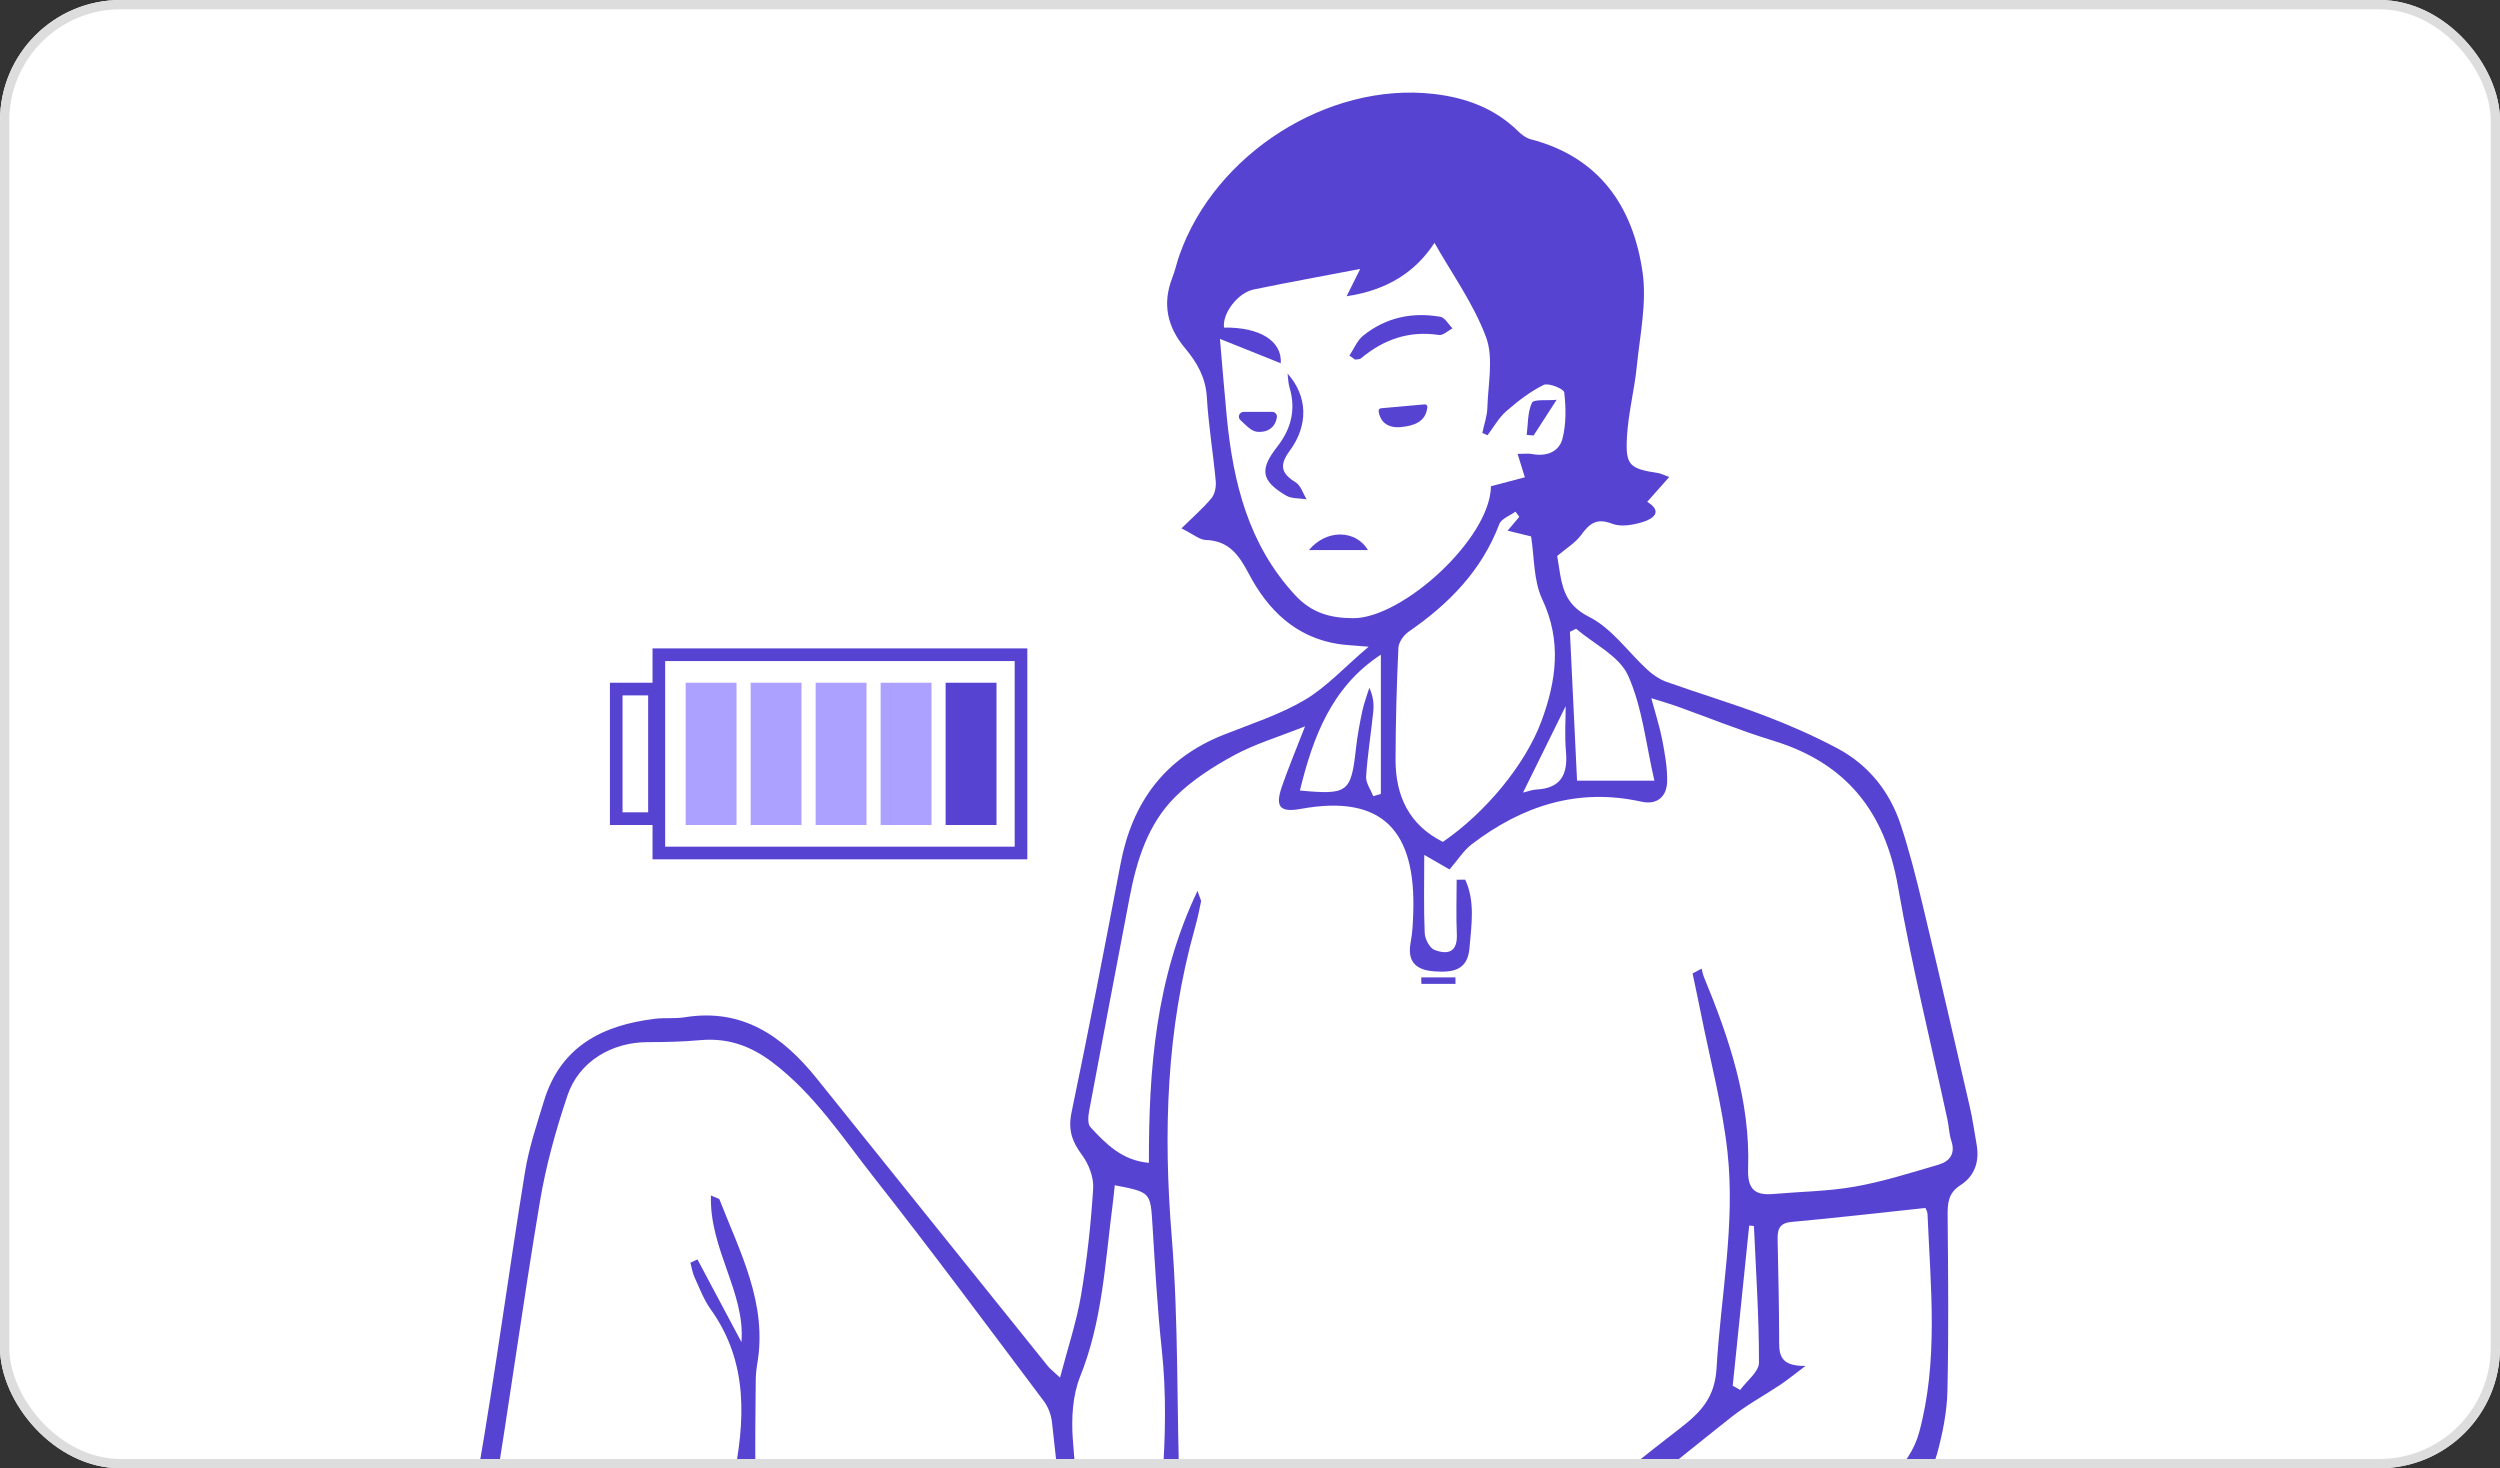 <svg width="378" height="222" viewBox="0 0 378 222" fill="none" xmlns="http://www.w3.org/2000/svg">
<rect x="0" y="0" width="378" height="222" fill="#333333" stroke="none"/>
<g clip-path="url(#clip0_1585_7464)">
<rect width="378" height="222" rx="18.24" fill="white"/>
<g clip-path="url(#clip1_1585_7464)">
<path d="M160.28 208.292C161.467 203.742 162.776 199.855 163.451 195.861C164.356 190.514 164.947 185.095 165.287 179.684C165.394 178.014 164.611 175.992 163.585 174.617C162.066 172.579 161.474 170.787 162.02 168.179C164.627 155.679 167.046 143.136 169.431 130.59C171.198 121.306 176.091 114.643 184.983 111.111C189.12 109.469 193.436 108.086 197.245 105.849C200.538 103.915 203.225 100.936 206.935 97.78C204.671 97.581 203.466 97.554 202.286 97.363C195.833 96.325 191.677 92.189 188.795 86.708C187.322 83.905 185.796 81.756 182.311 81.645C181.376 81.615 180.468 80.799 178.636 79.891C180.461 78.091 181.957 76.804 183.193 75.299C183.701 74.683 183.899 73.58 183.819 72.733C183.426 68.494 182.72 64.277 182.472 60.034C182.296 57.058 180.961 54.772 179.186 52.654C176.48 49.425 175.709 45.932 177.266 41.957C177.694 40.87 177.93 39.709 178.32 38.606C183.701 23.241 200.798 12.38 216.739 14.199C221.608 14.754 226.024 16.363 229.6 19.898C230.104 20.395 230.764 20.878 231.432 21.054C241.82 23.75 246.926 31.215 248.357 41.172C249.017 45.768 247.96 50.639 247.487 55.365C247.128 58.946 246.193 62.485 245.995 66.069C245.754 70.389 246.388 70.864 250.739 71.534C251.124 71.596 251.487 71.795 252.387 72.124C251.155 73.514 250.158 74.637 249.059 75.874C251.437 77.337 250.033 78.421 248.361 78.938C246.915 79.382 245.087 79.707 243.77 79.194C241.446 78.286 240.343 79.125 239.076 80.879C238.217 82.066 236.839 82.878 235.446 84.066C235.542 84.667 235.698 85.712 235.878 86.75C236.37 89.592 237.141 91.695 240.308 93.291C243.716 95.015 246.174 98.603 249.12 101.3C249.949 102.058 250.96 102.74 252.009 103.111C256.913 104.857 261.909 106.343 266.771 108.193C270.53 109.622 274.243 111.253 277.796 113.141C282.487 115.634 285.696 119.625 287.372 124.654C288.711 128.683 289.745 132.823 290.738 136.959C293.165 147.092 295.504 157.249 297.844 167.402C298.275 169.267 298.531 171.17 298.866 173.058C299.321 175.617 298.573 177.822 296.416 179.201C294.562 180.388 294.462 181.928 294.482 183.839C294.562 192.667 294.649 201.498 294.451 210.322C294.378 213.478 293.734 216.679 292.905 219.743C292.44 221.474 291.425 223.408 290.058 224.488C283.307 229.823 276.438 235.02 269.423 240.007C267.164 241.611 266.657 243.051 267.649 245.552C268.706 248.214 269.473 251.002 270.202 253.779C270.87 256.314 271.156 258.65 270.11 261.465C269.061 264.287 269.79 267.75 269.618 270.924C269.034 281.667 265.306 291.49 260.589 300.969C258.016 306.139 253.937 309.854 248.304 311.421C235.828 314.89 223.394 318.559 210.793 321.516C192.394 325.828 173.866 329.578 155.399 333.595C154.277 333.84 152.922 334.016 152.166 334.74C149.002 337.781 144.854 338.355 141.007 339.818C128.612 344.541 116.273 349.427 104.057 354.594C89.471 360.76 74.946 366.998 59.444 370.606C53.892 371.901 53.743 372.004 50.632 366.91C50.247 366.282 49.148 365.796 48.358 365.761C36.92 365.263 26.2 367.175 16.904 374.639C14.312 376.718 11.103 378.231 7.943 379.342C2.607 381.222 -1.793 379.866 -4.243 374.807C-6.895 369.327 -8.903 363.414 -10.307 357.478C-11.929 350.634 -14.062 344.184 -18.382 338.578C-19.031 337.735 -19.546 336.793 -20.199 335.954C-25.82 328.724 -26.649 321.187 -21.989 313.087C-21.134 311.604 -21.222 309.601 -20.73 307.882C-20.18 305.963 -19.68 303.976 -18.764 302.225C-17.623 300.046 -15.555 299.211 -13.093 299.587C-10.673 299.954 -10.582 301.957 -9.906 303.78C-8.853 306.626 -7.311 309.287 -5.964 312.022C-5.685 312.589 -5.166 313.087 -5.048 313.676C-4.102 318.425 -0.766 320.88 3.172 323.121C8.244 326.008 13.209 329.145 17.911 332.599C22.563 336.019 27.807 336.812 33.226 337.034C34.608 337.092 36.325 336.253 37.39 335.276C40.05 332.841 42.5 330.16 44.9 327.452C50.4 321.248 55.781 314.936 61.28 308.732C67.004 302.275 70.119 294.799 70.508 286.144C70.653 282.958 71.218 279.787 71.294 276.6C71.317 275.635 70.596 274.187 69.79 273.739C63.2 270.09 62.997 270.028 64.451 262.426C66.993 249.148 69.97 235.951 72.282 222.635C74.904 207.538 76.919 192.337 79.377 177.21C79.969 173.556 81.171 169.987 82.258 166.433C84.789 158.16 91.15 154.997 99.058 154.036C100.527 153.856 102.05 154.047 103.508 153.814C112.259 152.389 118.346 156.663 123.486 163.062C135.134 177.57 146.789 192.077 158.448 206.573C158.757 206.956 159.169 207.258 160.276 208.292H160.28ZM197.321 109.825C193.207 111.464 189.719 112.494 186.597 114.194C183.411 115.929 180.224 117.967 177.671 120.51C173.561 124.608 171.866 130.08 170.794 135.706C168.744 146.476 166.684 157.237 164.672 168.014C164.527 168.796 164.432 169.948 164.867 170.416C167.21 172.955 169.649 175.456 173.713 175.823C173.69 161.737 174.702 148.08 181.06 134.695C181.418 135.775 181.644 136.089 181.59 136.35C181.319 137.705 181.025 139.057 180.651 140.386C176.358 155.663 175.877 171.143 177.159 186.918C178.22 199.939 177.896 213.068 178.381 226.143C178.579 231.516 179.213 236.882 179.827 242.232C179.984 243.607 180.816 244.901 181.468 246.571C185.876 243.699 189.582 245.081 193.471 247.111C197.012 248.957 200.813 250.389 204.633 251.576C206.011 252.002 208.083 251.649 209.308 250.837C213.907 247.789 218.403 244.556 222.723 241.117C233.199 232.776 243.426 224.121 254.032 215.948C257.249 213.466 259.287 211.26 259.543 206.864C260.18 195.976 262.394 185.13 261.199 174.207C260.428 167.176 258.574 160.263 257.192 153.3C256.787 151.259 256.345 149.225 255.917 147.192L257.28 146.46C257.394 146.882 257.467 147.322 257.635 147.724C261.466 157.023 264.676 166.498 264.313 176.731C264.203 179.818 265.344 180.775 268.137 180.53C272.259 180.17 276.43 180.132 280.487 179.412C284.738 178.657 288.891 177.325 293.05 176.118C294.772 175.62 295.707 174.475 295.035 172.465C294.703 171.469 294.684 170.366 294.462 169.328C291.936 157.574 289.032 145.894 286.975 134.06C285.002 122.712 279.14 115.359 268.118 111.996C263.149 110.48 258.322 108.5 253.421 106.749C252.368 106.374 251.288 106.072 249.678 105.566C250.345 108.067 250.968 109.959 251.338 111.897C251.731 113.965 252.116 116.086 252.07 118.177C252.021 120.479 250.517 121.731 248.201 121.218C238.561 119.074 230.157 121.839 222.536 127.645C221.322 128.571 220.463 129.966 219.17 131.459C218.33 130.977 216.876 130.138 215.346 129.261C215.346 133.451 215.254 137.265 215.414 141.064C215.453 141.964 216.143 143.328 216.872 143.615C218.838 144.392 220.399 144.025 220.273 141.26C220.151 138.517 220.246 135.764 220.246 133.014L221.544 133.006C223.07 136.315 222.479 139.85 222.185 143.358C221.902 146.717 219.666 147.05 216.975 146.878C214.067 146.694 212.72 145.43 213.308 142.374C213.586 140.919 213.636 139.414 213.686 137.924C214.063 125.894 209.27 120.004 196.688 122.302C193.524 122.88 192.753 122.007 193.833 118.897C194.802 116.106 195.947 113.375 197.321 109.829V109.825ZM51.342 335.579C61.085 345.061 60.83 356.241 55.746 368.829C60.708 367.366 64.749 366.516 68.523 364.999C84.762 358.466 100.955 351.813 117.105 345.058C134.516 337.773 151.842 330.336 170.496 326.632C184.956 323.764 199.413 320.811 213.751 317.399C225.505 314.603 237.095 311.103 248.743 307.859C252.509 306.81 255.471 304.577 256.986 300.896C260.054 293.44 263.405 286.056 265.779 278.373C267.202 273.762 267.008 268.646 267.641 262.794C265.676 264.081 264.718 264.935 263.6 265.402C260.318 266.769 257.066 268.42 253.631 269.17C244.056 271.262 234.668 269.393 225.287 267.305C220.666 266.279 215.888 265.436 211.178 265.436C206.122 265.436 201.061 266.47 196.02 267.183C195.096 267.313 193.86 267.841 193.455 268.573C192.112 270.982 188.479 271.35 188.192 274.647C188.173 274.865 187.494 275.187 187.116 275.191C184.193 275.237 181.27 275.218 178.346 275.218C178.423 275.467 178.499 275.719 178.575 275.968C177.266 276.451 175.602 277.696 174.713 277.278C171.546 275.796 169.229 277.347 166.676 278.638C163.36 280.311 159.971 281.839 156.62 283.448C155.956 283.766 154.883 284.045 154.754 284.539C153.971 287.534 151.365 287.423 149.216 287.933C145.499 288.813 141.625 289.162 138.019 290.353C134.367 291.556 130.611 293.015 127.509 295.221C114.674 304.355 101.733 313.251 87.254 319.643C75.423 324.863 63.615 330.137 51.35 335.583L51.342 335.579ZM164.203 276.21C163.394 273.751 162.772 271.782 162.096 269.837C161.684 268.65 161.379 267.367 160.7 266.348C157.452 261.503 157.673 258.976 161.711 254.487C162.394 253.729 163.008 252.469 162.913 251.515C161.719 239.336 160.413 227.165 159.055 215.002C158.933 213.911 158.482 212.723 157.826 211.85C149.327 200.541 140.904 189.162 132.153 178.048C127.375 171.982 123.131 165.422 116.808 160.638C113.461 158.103 110.018 156.9 105.885 157.272C103.252 157.509 100.592 157.571 97.947 157.571C92.505 157.567 87.529 160.5 85.804 165.628C84.052 170.845 82.552 176.214 81.644 181.633C79.087 196.849 77.03 212.145 74.511 227.368C72.496 239.543 70.092 251.653 67.856 263.793C67.566 265.367 67.02 266.876 69.344 267.589C78.068 270.266 86.743 273.111 95.459 275.819C99.886 277.194 99.993 277.133 100.917 272.644C104.263 256.398 107.587 240.145 110.854 223.883C112.663 214.876 113.217 206.013 107.45 197.959C106.412 196.508 105.763 194.762 105.011 193.115C104.699 192.433 104.592 191.656 104.389 190.92C104.744 190.756 105.099 190.591 105.454 190.422C107.713 194.666 109.973 198.909 112.11 202.927C112.701 195.39 107.229 188.86 107.496 180.756C108.293 181.131 108.721 181.193 108.797 181.388C111.908 189.373 116.06 197.125 114.499 206.197C114.358 207.025 114.278 207.871 114.27 208.71C114.224 213.474 114.155 218.238 114.224 222.999C114.247 224.53 114.327 226.223 114.968 227.56C117.499 232.83 120.372 237.935 122.918 243.197C129.516 256.831 136.492 270.216 146.556 281.709C147.56 282.854 148.285 284.08 150.189 283.107C155.002 280.641 159.887 278.324 164.191 276.217L164.203 276.21ZM172.103 270.687C172.191 270.833 172.278 270.982 172.366 271.127C173.58 270.564 174.793 269.99 176.011 269.435C180.67 267.324 185.055 265.076 190.501 264.556C201.344 263.518 212.098 261.557 222.57 258.133C239.03 252.752 254.612 245.686 268.805 235.679C274.533 231.639 280.365 227.713 285.822 223.324C287.799 221.731 289.486 219.119 290.154 216.656C293.115 205.791 291.909 194.67 291.444 183.617C291.421 183.054 291.032 182.502 291.085 182.648C284.082 183.391 277.48 184.157 270.862 184.758C268.859 184.938 268.748 186.099 268.778 187.588C268.87 192.487 269 197.389 269.007 202.291C269.007 204.466 268.82 206.607 273.003 206.523C271.148 207.917 270.217 208.687 269.217 209.353C266.748 211.004 264.103 212.428 261.783 214.263C251.212 222.631 240.835 231.252 230.172 239.505C223.814 244.426 217.124 248.93 210.465 253.442C207.461 255.475 203.939 255.513 200.649 254.246C197.107 252.879 193.699 251.136 190.303 249.416C186.78 247.636 178.743 249.367 177.961 252.905C177.152 256.574 174.351 257.57 172.24 259.562C170.916 260.814 169.408 261.863 167.981 263.008C173.015 261.189 176.85 257.31 181.781 255.559C182.067 255.996 182.353 256.433 182.64 256.869C179.545 259.121 176.465 261.396 173.355 263.625C170.229 265.861 166.844 267.822 165.302 271.748C168.527 269.856 171.355 267.436 174.408 265.348C177.526 263.215 180.869 261.419 184.227 259.722L185.128 261.17C180.789 264.345 176.446 267.52 172.107 270.695L172.103 270.687ZM-12.471 304.018C-12.509 303.612 -12.551 303.21 -12.589 302.804C-13.551 302.869 -14.982 302.562 -15.383 303.072C-16.455 304.435 -17.291 306.078 -17.84 307.74C-18.73 310.44 -18.909 313.431 -20.107 315.951C-22.256 320.459 -23.099 324.767 -20.497 329.31C-19.386 331.247 -18.489 333.338 -17.173 335.115C-11.2 343.162 -8.204 352.307 -6.124 362.027C-5.132 366.665 -2.518 371.027 -0.159 375.244C0.436 376.305 3.191 377.086 4.39 376.6C5.569 376.121 6.657 373.869 6.66 372.391C6.664 370.238 5.76 368.052 5.065 365.941C4.405 363.927 3.516 361.989 2.73 360.017C2.981 359.929 3.233 359.837 3.489 359.749C6.542 364.716 9.794 369.614 8.565 377.013C12.625 374.382 16.129 372.425 19.273 370.005C23.7 366.596 28.482 364.306 34.069 363.969C39.573 363.64 45.087 363.529 50.583 363.13C51.655 363.054 53.338 362.322 53.605 361.518C56.048 354.142 56.2 346.838 51.648 340.109C51.098 339.298 49.613 338.662 48.598 338.708C42.992 338.964 37.393 339.458 31.749 339.872C32.413 342.116 31.139 342.53 29.291 341.611C24.651 339.301 20.006 336.977 15.526 334.372C8.775 330.443 2.184 326.234 -4.537 322.247C-5.346 321.769 -6.548 321.734 -7.513 321.88C-7.788 321.922 -8.22 323.507 -7.941 324.063C-7.487 324.967 -6.571 325.694 -5.72 326.318C-5.25 326.663 -4.453 326.525 -3.911 326.805C-1.911 327.843 -0.133 329.095 0.314 332.167C-2.209 331.018 -4.033 330.187 -5.96 329.31C-7.742 333.936 -3.598 334.752 -1.778 336.866C-5.697 338.911 -9.777 335.782 -9.49 331.152C-9.181 326.169 -11.696 322.236 -13.284 317.973C-17.787 319.138 -17.951 319.095 -19.142 316.591C-18.008 316.338 -16.925 316.093 -15.593 315.794C-17.234 311.145 -17.871 306.733 -12.46 304.014L-12.471 304.018ZM184.456 51.244C184.865 55.94 185.147 59.517 185.494 63.09C186.464 73.005 188.773 82.361 195.821 89.983C198.302 92.663 201.073 93.448 204.584 93.472C212.014 93.521 225.333 81.45 225.432 73.522C227.154 73.066 228.84 72.618 230.558 72.166C230.138 70.818 229.848 69.884 229.459 68.632C230.432 68.632 231.054 68.536 231.638 68.647C233.821 69.064 235.737 68.341 236.259 66.28C236.82 64.067 236.771 61.619 236.515 59.329C236.454 58.8 234.145 57.843 233.412 58.199C231.355 59.203 229.478 60.666 227.737 62.186C226.604 63.174 225.841 64.587 224.91 65.809C224.65 65.694 224.391 65.579 224.127 65.464C224.394 64.189 224.856 62.917 224.89 61.635C224.99 58.061 225.86 54.124 224.692 50.984C222.818 45.94 219.548 41.417 216.891 36.714C214.147 40.961 209.923 43.857 203.611 44.791C204.53 42.941 205.107 41.781 205.664 40.663C200.203 41.708 194.867 42.677 189.559 43.769C187.128 44.27 184.788 47.43 185.071 49.529C190.475 49.46 193.86 51.535 193.654 54.925C190.891 53.818 188.139 52.715 184.456 51.24V51.244ZM113.03 230.635C112.537 232.761 111.988 234.879 111.56 237.016C108.988 249.845 106.504 262.69 103.844 275.501C103.321 278.01 103.412 281.315 99.371 281.41C98.985 281.418 98.352 282.755 98.302 283.505C97.753 291.889 97.279 300.276 96.841 308.667C96.799 309.433 97.123 310.218 97.375 311.493C100.157 309.931 102.653 308.759 104.901 307.223C111.751 302.551 118.38 297.545 125.349 293.072C128.669 290.939 132.52 289.583 136.225 288.128C138.996 287.04 141.923 286.355 145.045 285.405C130.55 268.933 121.96 249.845 113.026 230.635H113.03ZM74.549 272.031C74.08 276.88 73.511 281.089 73.301 285.313C72.805 295.339 69.821 304.309 62.787 311.681C61.101 313.45 59.318 315.135 57.723 316.985C52.407 323.147 47.152 329.367 41.874 335.564C42.03 335.839 42.183 336.111 42.339 336.387C43.725 335.904 45.217 335.613 46.465 334.893C48.037 333.986 49.258 332.385 50.884 331.676C64.402 325.79 77.965 320.011 91.551 314.281C93.532 313.447 94.223 312.336 94.043 310.161C93.765 306.787 93.562 303.355 93.868 299.996C94.41 294.072 95.417 288.193 96.062 282.276C96.154 281.418 95.524 279.894 94.856 279.63C88.361 277.064 81.785 274.704 74.546 272.031H74.549ZM229.718 78.141C229.524 77.88 229.333 77.62 229.138 77.36C228.302 77.976 227.009 78.421 226.699 79.236C224.02 86.302 219.051 91.331 212.991 95.509C212.247 96.022 211.476 97.102 211.438 97.952C211.175 103.574 211.022 109.208 211.007 114.838C210.995 120.322 213.037 124.73 218.162 127.292C224.539 122.934 230.626 115.646 233.065 109.04C235.313 102.954 236.164 96.926 233.183 90.599C231.848 87.765 232.004 84.223 231.5 81.109C230.256 80.806 229.275 80.565 227.951 80.24C228.711 79.34 229.214 78.738 229.722 78.137L229.718 78.141ZM168.55 179.217C168.424 180.377 168.34 181.308 168.218 182.234C167.088 190.955 166.68 199.767 163.321 208.124C162.18 210.962 161.982 214.416 162.203 217.53C162.715 224.733 163.714 231.903 164.585 239.08C165.039 242.818 165.638 246.54 166.249 250.818C168.825 249.133 170.988 247.835 172.996 246.326C173.553 245.908 173.854 244.886 173.919 244.108C174.98 230.769 177.106 217.48 175.656 204.014C174.984 197.779 174.648 191.506 174.255 185.245C173.946 180.27 174.011 180.262 168.55 179.209V179.217ZM222.105 263.502C224.368 263.939 226.741 264.422 229.127 264.85C238.019 266.459 246.987 268.102 255.826 265.046C259.341 263.828 262.535 261.591 265.722 259.577C266.489 259.09 267.172 257.524 266.992 256.632C266.176 252.511 265.038 248.451 264.073 244.595C249.846 251.006 235.985 257.252 222.101 263.506L222.105 263.502ZM238.454 118.04H250.147C248.846 112.444 248.319 106.914 246.159 102.127C244.831 99.186 241.003 97.378 238.297 95.061C237.988 95.218 237.679 95.379 237.37 95.536C237.721 102.877 238.072 110.215 238.45 118.036L238.454 118.04ZM207.641 120.383C208.022 120.272 208.404 120.157 208.785 120.046V98.986C201.328 103.869 198.527 111.441 196.546 119.526C203.809 120.207 204.275 119.836 205.019 113.187C205.229 111.291 205.58 109.403 205.973 107.538C206.229 106.332 206.679 105.172 207.041 103.988C207.652 105.317 207.751 106.47 207.637 107.603C207.301 110.878 206.767 114.137 206.557 117.415C206.496 118.377 207.255 119.395 207.641 120.387V120.383ZM265.195 185.371C264.954 185.348 264.718 185.325 264.477 185.302C263.649 193.375 262.817 201.445 261.989 209.518C262.363 209.732 262.741 209.943 263.115 210.157C264.111 208.782 265.954 207.408 265.958 206.033C265.97 199.147 265.496 192.261 265.195 185.375V185.371ZM236.729 106.765C234.779 110.721 232.55 115.24 230.283 119.843C230.932 119.69 231.623 119.414 232.325 119.376C236.011 119.177 237.076 117.097 236.775 113.67C236.553 111.154 236.733 108.599 236.733 106.765H236.729ZM162.642 263.993C164.172 256.276 171.435 254.276 175.984 249.416C169.569 249.57 160.814 258.914 162.642 263.993ZM-9.937 309.69C-10.883 309.226 -11.727 308.809 -12.574 308.395C-13.123 310.023 -13.673 311.654 -14.089 312.891C-12.872 311.953 -11.658 311.018 -9.937 309.693V309.69ZM-5.67 317.64C-7.166 316.277 -8.128 315.4 -9.09 314.523C-9.574 315.668 -10.055 316.817 -10.75 318.464C-8.78 318.146 -7.7 317.97 -5.67 317.64ZM186.17 272.87C186.487 272.701 186.8 272.533 187.116 272.364C186.731 271.342 186.498 270.212 185.887 269.347C185.655 269.017 184.571 269.293 183.025 269.293C184.51 270.982 185.342 271.924 186.17 272.866V272.87Z" fill="#5643D1"/>
<path d="M220.079 148.763H214.908C214.904 148.437 214.9 148.112 214.896 147.786H220.064C220.068 148.112 220.071 148.437 220.075 148.763H220.079Z" fill="#5643D1"/>
<path d="M204.034 53.76C204.717 52.741 205.206 51.477 206.118 50.742C209.53 48.004 213.525 47.15 217.788 47.901C218.479 48.023 219.013 49.046 219.62 49.651C218.937 50.003 218.193 50.742 217.578 50.65C213.056 49.961 209.213 51.313 205.778 54.181C205.572 54.354 205.191 54.312 204.889 54.373C204.603 54.17 204.32 53.963 204.034 53.76Z" fill="#5643D1"/>
<path d="M194.676 56.48C197.741 59.915 197.847 64.288 195.02 68.137C193.394 70.351 193.699 71.557 195.897 72.925C196.68 73.411 197.019 74.617 197.561 75.494C196.516 75.322 195.306 75.433 194.455 74.928C190.669 72.691 190.406 71.006 193.146 67.502C195.252 64.805 195.962 61.876 194.97 58.555C194.772 57.893 194.772 57.173 194.68 56.48H194.676Z" fill="#5643D1"/>
<path d="M206.84 83.17H197.913C200.531 80.007 204.962 80.06 206.84 83.17Z" fill="#5643D1"/>
<path d="M215.4 61.141C215.64 61.118 215.846 61.329 215.819 61.57C215.571 63.849 213.713 64.366 211.892 64.569C210.049 64.772 208.706 63.987 208.45 62.175C208.419 61.957 208.58 61.75 208.797 61.731C210.965 61.536 213.033 61.352 215.4 61.141Z" fill="#5643D1"/>
<path d="M188.04 62.27H192.353C192.78 62.27 193.12 62.65 193.063 63.075C192.841 64.699 191.54 65.434 190.078 65.288C189.185 65.2 188.372 64.289 187.544 63.511C187.227 63.213 187.25 62.707 187.59 62.435L187.598 62.428C187.724 62.328 187.88 62.27 188.04 62.27Z" fill="#5643D1"/>
<path d="M230.836 65.767C231.05 64.12 230.958 62.324 231.63 60.895C231.893 60.336 233.878 60.593 235.362 60.451C233.874 62.757 232.878 64.3 231.882 65.844L230.836 65.763V65.767Z" fill="#5643D1"/>
<path d="M98.665 98.037V129.935H155.33V98.037H98.665ZM153.422 128.02H100.573V99.952H153.422V128.02Z" fill="#5643D1"/>
<path d="M92.22 124.739H99.91V103.23H92.22V124.739ZM94.128 105.145H98.001V122.824H94.128V105.145Z" fill="#5643D1"/>
<path d="M150.67 103.23H142.98V124.739H150.67V103.23Z" fill="#5643D1"/>
<path d="M140.843 103.23H133.153V124.739H140.843V103.23Z" fill="#ADA1FF"/>
<path d="M131.016 103.23H123.326V124.739H131.016V103.23Z" fill="#ADA1FF"/>
<path d="M121.188 103.23H113.498V124.739H121.188V103.23Z" fill="#ADA1FF"/>
<path d="M111.362 103.23H103.672V124.739H111.362V103.23Z" fill="#ADA1FF"/>
</g>
</g>
<rect x="0.702" y="0.702" width="376.597" height="220.597" rx="17.538" stroke="#DDDDDD" stroke-width="1.403"/>
<defs>
<clipPath id="clip0_1585_7464">
<rect width="378" height="222" rx="18.24" fill="white"/>
</clipPath>
<clipPath id="clip1_1585_7464">
<rect width="324" height="366.146" fill="white" transform="translate(-25 14)"/>
</clipPath>
</defs>
</svg>
